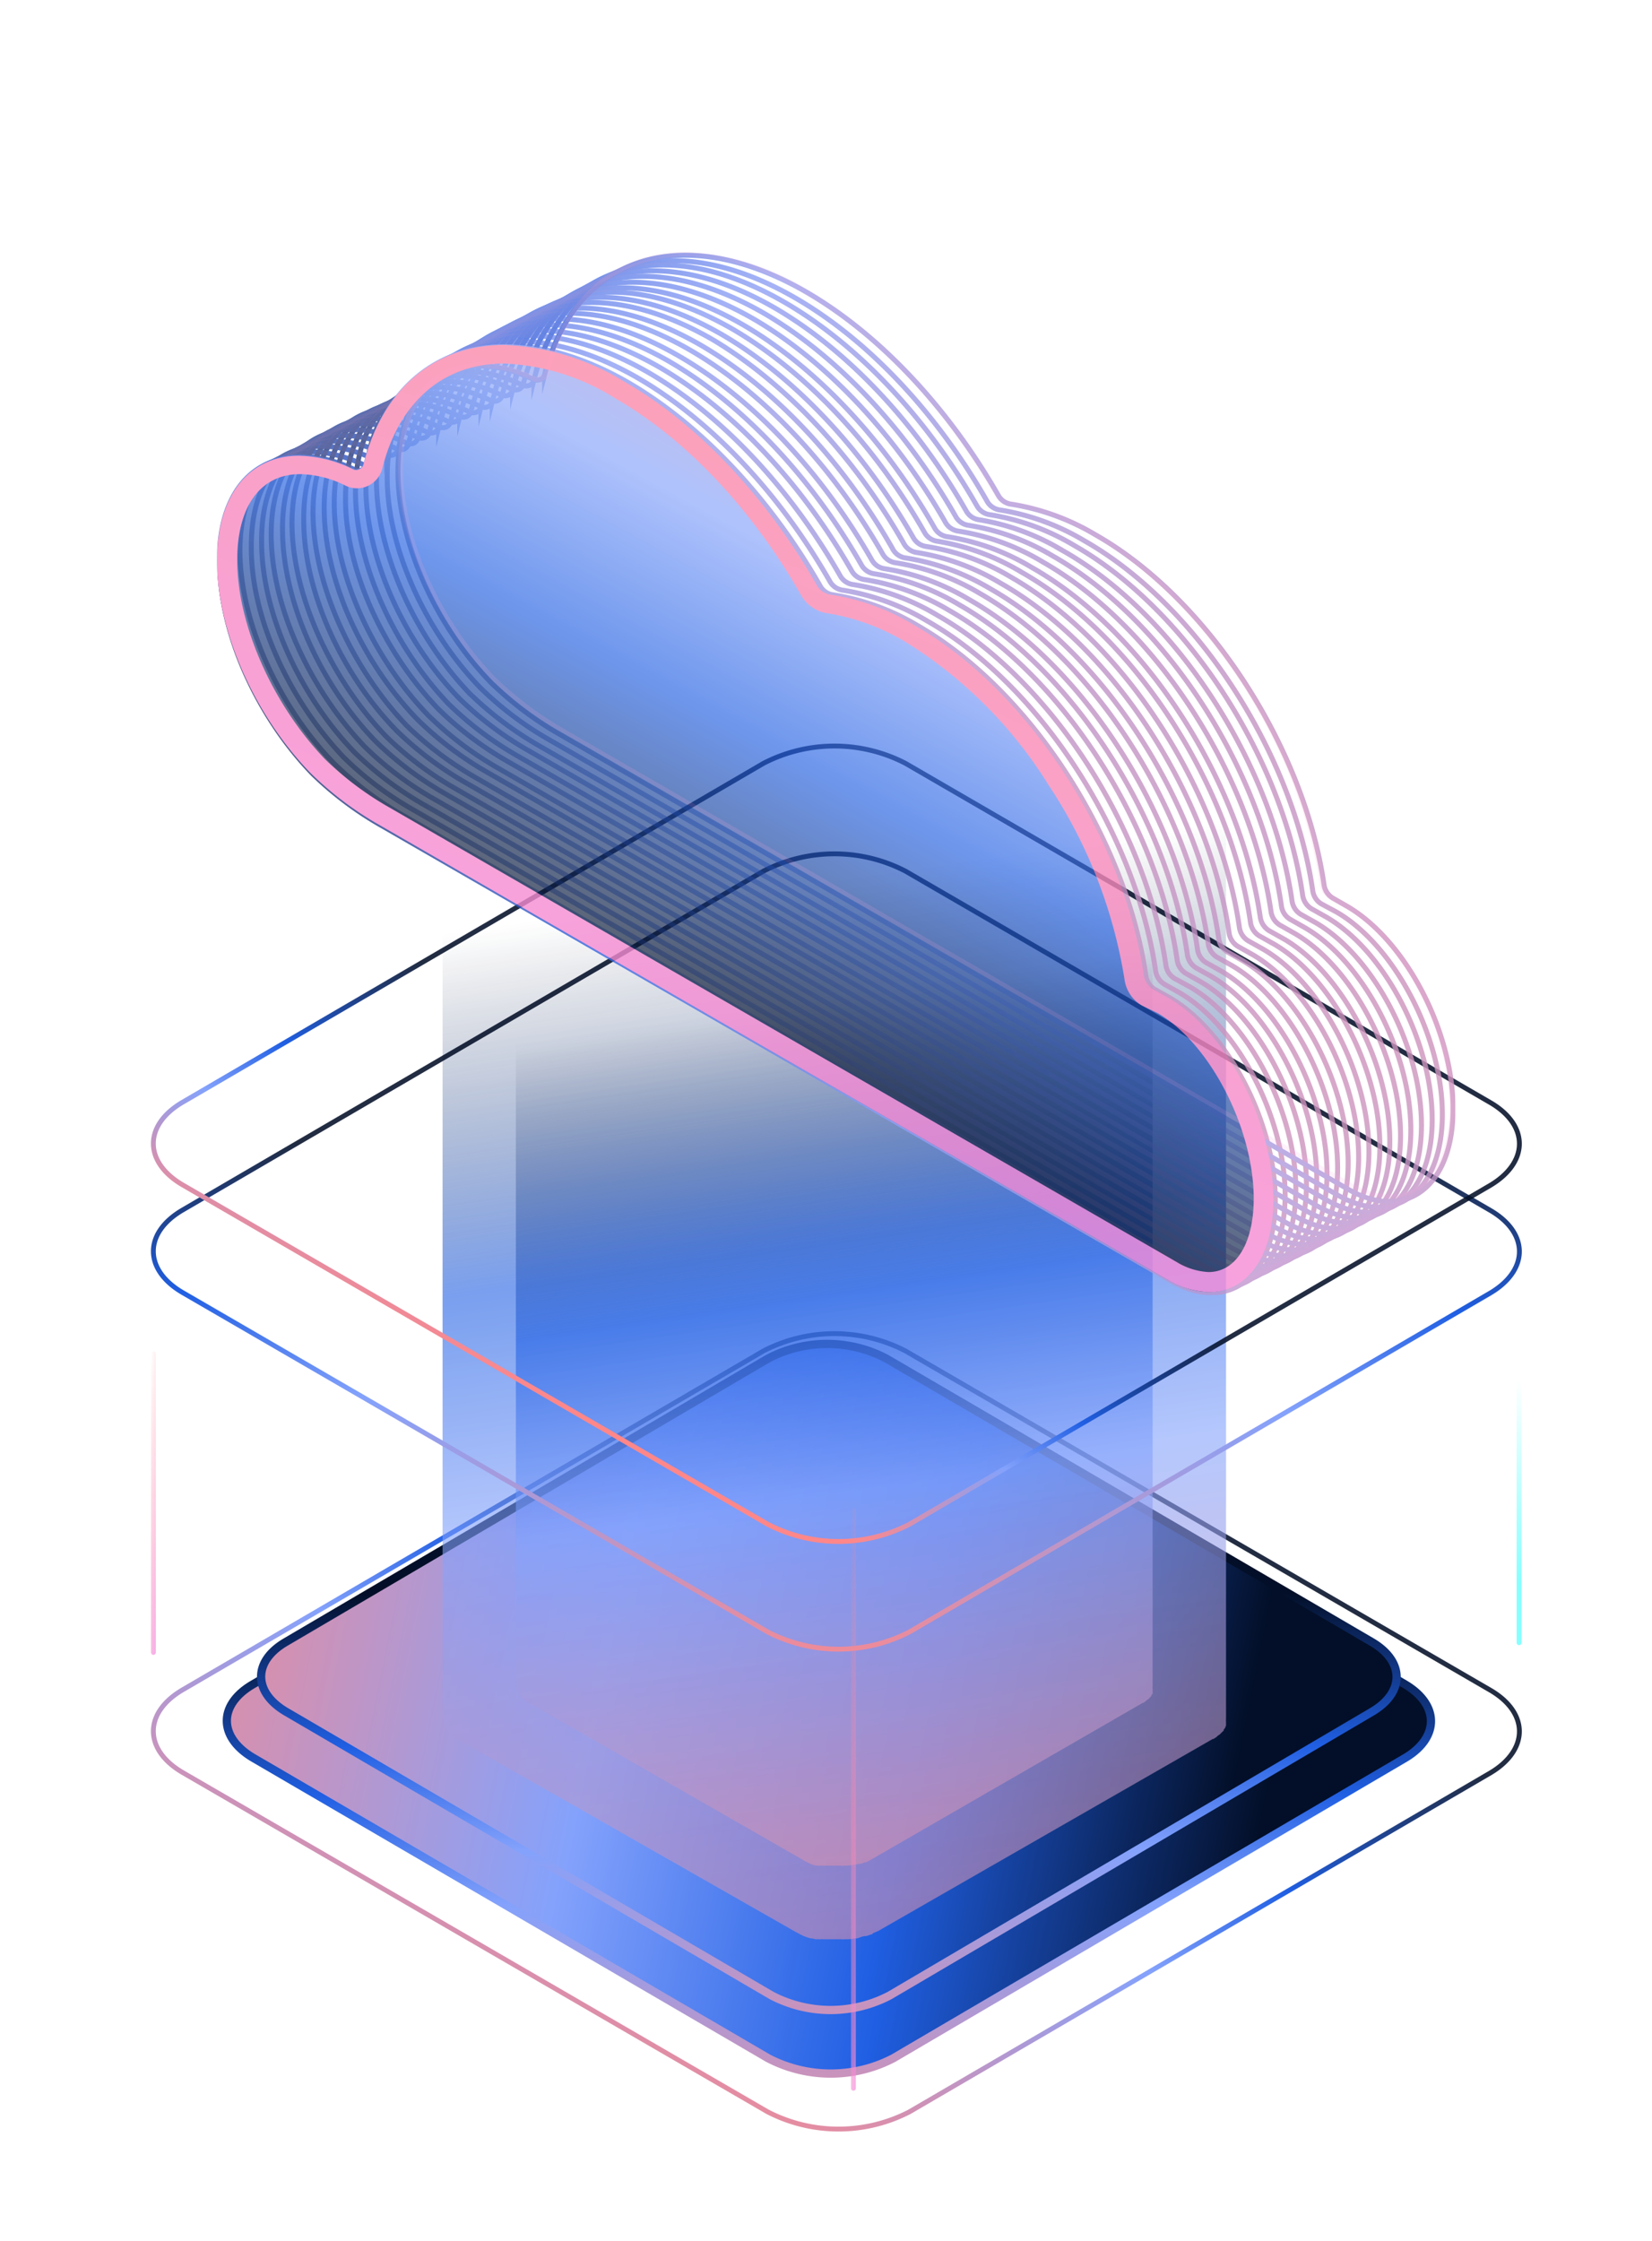 <svg id="Layer_1" data-name="Layer 1" xmlns="http://www.w3.org/2000/svg" xmlns:xlink="http://www.w3.org/1999/xlink" viewBox="0 0 146.25 198.29">
  <defs>
    <style>
      .cls-1, .cls-10, .cls-11, .cls-12, .cls-13, .cls-14, .cls-17, .cls-18, .cls-19, .cls-20, .cls-21, .cls-22, .cls-23, .cls-24, .cls-25, .cls-26, .cls-27, .cls-28, .cls-29, .cls-3, .cls-30, .cls-31, .cls-32, .cls-33, .cls-34, .cls-36, .cls-37, .cls-38, .cls-39, .cls-40, .cls-41, .cls-42, .cls-43, .cls-44, .cls-45, .cls-46, .cls-47, .cls-48, .cls-49, .cls-5, .cls-50, .cls-51, .cls-52, .cls-53, .cls-6 {
        fill: none;
      }

      .cls-2 {
        fill: url(#linear-gradient);
      }

      .cls-13, .cls-14, .cls-17, .cls-18, .cls-19, .cls-20, .cls-21, .cls-22, .cls-23, .cls-24, .cls-25, .cls-26, .cls-27, .cls-28, .cls-29, .cls-3, .cls-30, .cls-31, .cls-32, .cls-33, .cls-34, .cls-36, .cls-37, .cls-38, .cls-39, .cls-40, .cls-41, .cls-42, .cls-43, .cls-44, .cls-45, .cls-46, .cls-47, .cls-48, .cls-49, .cls-5, .cls-50, .cls-51, .cls-52, .cls-53, .cls-6 {
        stroke-miterlimit: 10;
      }

      .cls-3, .cls-5 {
        stroke-width: 0.73px;
      }

      .cls-3 {
        stroke: url(#linear-gradient-2);
      }

      .cls-4 {
        fill: url(#linear-gradient-3);
      }

      .cls-5 {
        stroke: url(#linear-gradient-4);
      }

      .cls-10, .cls-11, .cls-12, .cls-13, .cls-14, .cls-6 {
        stroke-width: 0.43px;
      }

      .cls-6 {
        stroke: url(#linear-gradient-5);
      }

      .cls-7 {
        opacity: 0.6;
      }

      .cls-8 {
        fill: url(#linear-gradient-6);
      }

      .cls-9 {
        fill: url(#linear-gradient-7);
      }

      .cls-10, .cls-11, .cls-12 {
        stroke-linecap: round;
        stroke-linejoin: round;
      }

      .cls-10 {
        stroke: url(#linear-gradient-8);
      }

      .cls-11 {
        stroke: url(#linear-gradient-9);
      }

      .cls-12 {
        stroke: url(#linear-gradient-10);
      }

      .cls-13 {
        stroke: url(#linear-gradient-11);
      }

      .cls-14 {
        stroke: url(#linear-gradient-12);
      }

      .cls-15 {
        clip-path: url(#clip-path);
      }

      .cls-16 {
        opacity: 0.8;
      }

      .cls-17, .cls-18, .cls-19, .cls-20, .cls-21, .cls-22, .cls-23, .cls-24, .cls-25, .cls-26, .cls-27, .cls-28, .cls-29, .cls-30, .cls-31, .cls-32, .cls-33, .cls-34, .cls-36, .cls-37, .cls-38, .cls-39, .cls-40, .cls-41, .cls-42, .cls-43, .cls-44, .cls-45, .cls-46, .cls-47, .cls-48, .cls-49, .cls-50, .cls-51, .cls-52, .cls-53 {
        stroke-width: 0.44px;
      }

      .cls-17 {
        stroke: url(#linear-gradient-13);
      }

      .cls-18 {
        stroke: url(#linear-gradient-14);
      }

      .cls-19 {
        stroke: url(#linear-gradient-15);
      }

      .cls-20 {
        stroke: url(#linear-gradient-16);
      }

      .cls-21 {
        stroke: url(#linear-gradient-17);
      }

      .cls-22 {
        stroke: url(#linear-gradient-18);
      }

      .cls-23 {
        stroke: url(#linear-gradient-19);
      }

      .cls-24 {
        stroke: url(#linear-gradient-20);
      }

      .cls-25 {
        stroke: url(#linear-gradient-21);
      }

      .cls-26 {
        stroke: url(#linear-gradient-22);
      }

      .cls-27 {
        stroke: url(#linear-gradient-23);
      }

      .cls-28 {
        stroke: url(#linear-gradient-24);
      }

      .cls-29 {
        stroke: url(#linear-gradient-25);
      }

      .cls-30 {
        stroke: url(#linear-gradient-26);
      }

      .cls-31 {
        stroke: url(#linear-gradient-27);
      }

      .cls-32 {
        stroke: url(#linear-gradient-28);
      }

      .cls-33 {
        stroke: url(#linear-gradient-29);
      }

      .cls-34 {
        stroke: url(#linear-gradient-30);
      }

      .cls-35, .cls-36, .cls-37, .cls-38, .cls-39, .cls-40, .cls-41, .cls-42, .cls-43, .cls-44, .cls-45, .cls-46, .cls-47, .cls-48, .cls-49, .cls-50, .cls-51, .cls-52, .cls-53 {
        opacity: 0.3;
      }

      .cls-36, .cls-37, .cls-38, .cls-39, .cls-40, .cls-41, .cls-42, .cls-43, .cls-44, .cls-45, .cls-46, .cls-47, .cls-48, .cls-49, .cls-50, .cls-51, .cls-52, .cls-53, .cls-54, .cls-57 {
        isolation: isolate;
      }

      .cls-36 {
        stroke: url(#linear-gradient-31);
      }

      .cls-37 {
        stroke: url(#linear-gradient-32);
      }

      .cls-38 {
        stroke: url(#linear-gradient-33);
      }

      .cls-39 {
        stroke: url(#linear-gradient-34);
      }

      .cls-40 {
        stroke: url(#linear-gradient-35);
      }

      .cls-41 {
        stroke: url(#linear-gradient-36);
      }

      .cls-42 {
        stroke: url(#linear-gradient-37);
      }

      .cls-43 {
        stroke: url(#linear-gradient-38);
      }

      .cls-44 {
        stroke: url(#linear-gradient-39);
      }

      .cls-45 {
        stroke: url(#linear-gradient-40);
      }

      .cls-46 {
        stroke: url(#linear-gradient-41);
      }

      .cls-47 {
        stroke: url(#linear-gradient-42);
      }

      .cls-48 {
        stroke: url(#linear-gradient-43);
      }

      .cls-49 {
        stroke: url(#linear-gradient-44);
      }

      .cls-50 {
        stroke: url(#linear-gradient-45);
      }

      .cls-51 {
        stroke: url(#linear-gradient-46);
      }

      .cls-52 {
        stroke: url(#linear-gradient-47);
      }

      .cls-53 {
        stroke: url(#linear-gradient-48);
      }

      .cls-54 {
        opacity: 0.81;
        fill: url(#linear-gradient-49);
      }

      .cls-55 {
        fill: url(#linear-gradient-50);
      }

      .cls-56, .cls-57 {
        opacity: 0.39;
      }

      .cls-57 {
        fill: url(#linear-gradient-51);
      }
    </style>
    <linearGradient id="linear-gradient" x1="6.74" y1="73.76" x2="111.94" y2="52.49" gradientTransform="matrix(1, 0, 0, -1, 0, 212.59)" gradientUnits="userSpaceOnUse">
      <stop offset="0" stop-color="#ff8789"/>
      <stop offset="0.44" stop-color="#84a2fc"/>
      <stop offset="0.72" stop-color="#205fe3"/>
      <stop offset="1" stop-color="#030f28"/>
    </linearGradient>
    <linearGradient id="linear-gradient-2" x1="73.43" y1="16.94" x2="73.37" y2="68.13" gradientTransform="matrix(1, 0, 0, -1, 0, 212.59)" gradientUnits="userSpaceOnUse">
      <stop offset="0" stop-color="#ff8789"/>
      <stop offset="0.53" stop-color="#84a2fc"/>
      <stop offset="0.72" stop-color="#205fe3"/>
      <stop offset="1" stop-color="#030f28"/>
    </linearGradient>
    <linearGradient id="linear-gradient-3" x1="10.52" y1="76.88" x2="109.75" y2="56.85" xlink:href="#linear-gradient"/>
    <linearGradient id="linear-gradient-4" x1="73.43" y1="23.25" x2="73.37" y2="71.59" xlink:href="#linear-gradient-2"/>
    <linearGradient id="linear-gradient-5" x1="58.08" y1="22.68" x2="81.85" y2="77.32" gradientTransform="matrix(1, 0, 0, -1, 0, 212.59)" gradientUnits="userSpaceOnUse">
      <stop offset="0" stop-color="#ff8789"/>
      <stop offset="0.53" stop-color="#84a2fc"/>
      <stop offset="0.72" stop-color="#205fe3"/>
      <stop offset="1" stop-color="#030f28" stop-opacity="0.88"/>
    </linearGradient>
    <linearGradient id="linear-gradient-6" x1="88.09" y1="21.99" x2="71.9" y2="134.63" gradientTransform="matrix(1, 0, 0, -1, 0, 212.59)" gradientUnits="userSpaceOnUse">
      <stop offset="0" stop-color="#ff8789"/>
      <stop offset="0.53" stop-color="#84a2fc"/>
      <stop offset="0.72" stop-color="#205fe3"/>
      <stop offset="1" stop-color="#030f28" stop-opacity="0"/>
    </linearGradient>
    <linearGradient id="linear-gradient-7" x1="85.59" y1="31.93" x2="72.27" y2="124.07" xlink:href="#linear-gradient-6"/>
    <linearGradient id="linear-gradient-8" x1="77.75" y1="53.27" x2="74.31" y2="53.4" gradientTransform="matrix(1, 0, 0, -1, 0, 212.59)" gradientUnits="userSpaceOnUse">
      <stop offset="0" stop-color="#ef8dff"/>
      <stop offset="1" stop-color="#ff8789" stop-opacity="0"/>
    </linearGradient>
    <linearGradient id="linear-gradient-9" x1="15.77" y1="79.4" x2="12.35" y2="79.66" xlink:href="#linear-gradient-8"/>
    <linearGradient id="linear-gradient-10" x1="132.71" y1="72.96" x2="136.43" y2="90.04" gradientTransform="matrix(1, 0, 0, -1, 0, 212.59)" gradientUnits="userSpaceOnUse">
      <stop offset="0" stop-color="aqua" stop-opacity="0.47"/>
      <stop offset="1" stop-color="aqua" stop-opacity="0"/>
    </linearGradient>
    <linearGradient id="linear-gradient-11" x1="73.39" y1="63.05" x2="74.19" y2="110.72" xlink:href="#linear-gradient-5"/>
    <linearGradient id="linear-gradient-12" x1="60.58" y1="83.02" x2="73.55" y2="110.34" gradientTransform="matrix(1, 0, 0, -1, 0, 212.59)" gradientUnits="userSpaceOnUse">
      <stop offset="0" stop-color="#ff8789"/>
      <stop offset="0.39" stop-color="#84a2fc"/>
      <stop offset="0.61" stop-color="#205fe3"/>
      <stop offset="1" stop-color="#030f28" stop-opacity="0.88"/>
    </linearGradient>
    <clipPath id="clip-path">
      <rect class="cls-1" x="19.21" y="22.29" width="109.64" height="92.31"/>
    </clipPath>
    <linearGradient id="linear-gradient-13" x1="120.18" y1="157.44" x2="24.59" y2="120.58" xlink:href="#linear-gradient-2"/>
    <linearGradient id="linear-gradient-14" x1="121.08" y1="157.89" x2="25.49" y2="121.03" xlink:href="#linear-gradient-2"/>
    <linearGradient id="linear-gradient-15" x1="122.03" y1="158.39" x2="26.44" y2="121.52" xlink:href="#linear-gradient-2"/>
    <linearGradient id="linear-gradient-16" x1="122.98" y1="158.85" x2="27.39" y2="121.98" xlink:href="#linear-gradient-2"/>
    <linearGradient id="linear-gradient-17" x1="123.88" y1="159.31" x2="28.33" y2="122.46" xlink:href="#linear-gradient-2"/>
    <linearGradient id="linear-gradient-18" x1="124.79" y1="159.79" x2="29.2" y2="122.92" xlink:href="#linear-gradient-2"/>
    <linearGradient id="linear-gradient-19" x1="125.74" y1="160.28" x2="30.15" y2="123.42" xlink:href="#linear-gradient-2"/>
    <linearGradient id="linear-gradient-20" x1="126.65" y1="160.78" x2="31.06" y2="123.91" xlink:href="#linear-gradient-2"/>
    <linearGradient id="linear-gradient-21" x1="127.59" y1="161.21" x2="32.04" y2="124.36" xlink:href="#linear-gradient-2"/>
    <linearGradient id="linear-gradient-22" x1="128.5" y1="161.72" x2="32.91" y2="124.86" xlink:href="#linear-gradient-2"/>
    <linearGradient id="linear-gradient-23" x1="129.44" y1="162.16" x2="33.87" y2="125.29" xlink:href="#linear-gradient-2"/>
    <linearGradient id="linear-gradient-24" x1="130.35" y1="162.67" x2="34.77" y2="125.81" xlink:href="#linear-gradient-2"/>
    <linearGradient id="linear-gradient-25" x1="131.3" y1="163.1" x2="35.75" y2="126.26" xlink:href="#linear-gradient-2"/>
    <linearGradient id="linear-gradient-26" x1="132.21" y1="163.62" x2="36.62" y2="126.75" xlink:href="#linear-gradient-2"/>
    <linearGradient id="linear-gradient-27" x1="133.16" y1="164.07" x2="37.57" y2="127.21" xlink:href="#linear-gradient-2"/>
    <linearGradient id="linear-gradient-28" x1="134.1" y1="164.56" x2="38.51" y2="127.7" xlink:href="#linear-gradient-2"/>
    <linearGradient id="linear-gradient-29" x1="135" y1="165.01" x2="39.46" y2="128.16" xlink:href="#linear-gradient-2"/>
    <linearGradient id="linear-gradient-30" x1="135.96" y1="165.51" x2="40.37" y2="128.65" xlink:href="#linear-gradient-2"/>
    <linearGradient id="linear-gradient-31" x1="41.38" y1="79.54" x2="95.2" y2="199.54" gradientTransform="matrix(1, 0, 0, -1, 0, 212.59)" gradientUnits="userSpaceOnUse">
      <stop offset="0" stop-color="#ef8dff"/>
      <stop offset="1" stop-color="#ff8789"/>
    </linearGradient>
    <linearGradient id="linear-gradient-32" x1="42.28" y1="80" x2="96.11" y2="200" xlink:href="#linear-gradient-31"/>
    <linearGradient id="linear-gradient-33" x1="43.23" y1="80.49" x2="97.05" y2="200.49" xlink:href="#linear-gradient-31"/>
    <linearGradient id="linear-gradient-34" x1="44.18" y1="80.95" x2="98" y2="200.94" xlink:href="#linear-gradient-31"/>
    <linearGradient id="linear-gradient-35" x1="45.12" y1="81.45" x2="98.91" y2="201.39" xlink:href="#linear-gradient-31"/>
    <linearGradient id="linear-gradient-36" x1="45.99" y1="81.89" x2="99.81" y2="201.89" xlink:href="#linear-gradient-31"/>
    <linearGradient id="linear-gradient-37" x1="46.94" y1="82.38" x2="100.76" y2="202.38" xlink:href="#linear-gradient-31"/>
    <linearGradient id="linear-gradient-38" x1="47.85" y1="82.88" x2="101.67" y2="202.88" xlink:href="#linear-gradient-31"/>
    <linearGradient id="linear-gradient-39" x1="48.82" y1="83.34" x2="102.63" y2="203.29" xlink:href="#linear-gradient-31"/>
    <linearGradient id="linear-gradient-40" x1="49.7" y1="83.83" x2="103.52" y2="203.82" xlink:href="#linear-gradient-31"/>
    <linearGradient id="linear-gradient-41" x1="50.67" y1="84.28" x2="104.45" y2="204.24" xlink:href="#linear-gradient-31"/>
    <linearGradient id="linear-gradient-42" x1="51.55" y1="84.77" x2="105.38" y2="204.77" xlink:href="#linear-gradient-31"/>
    <linearGradient id="linear-gradient-43" x1="52.53" y1="85.23" x2="106.34" y2="205.19" xlink:href="#linear-gradient-31"/>
    <linearGradient id="linear-gradient-44" x1="53.41" y1="85.72" x2="107.23" y2="205.72" xlink:href="#linear-gradient-31"/>
    <linearGradient id="linear-gradient-45" x1="54.36" y1="86.17" x2="108.18" y2="206.17" xlink:href="#linear-gradient-31"/>
    <linearGradient id="linear-gradient-46" x1="55.3" y1="86.67" x2="109.13" y2="206.67" xlink:href="#linear-gradient-31"/>
    <linearGradient id="linear-gradient-47" x1="56.24" y1="87.13" x2="110.04" y2="207.08" xlink:href="#linear-gradient-31"/>
    <linearGradient id="linear-gradient-48" x1="57.16" y1="87.61" x2="110.98" y2="207.61" xlink:href="#linear-gradient-31"/>
    <linearGradient id="linear-gradient-49" x1="99.6" y1="196.67" x2="60.49" y2="124.85" xlink:href="#linear-gradient-2"/>
    <linearGradient id="linear-gradient-50" x1="41.2" y1="79.58" x2="95" y2="199.58" xlink:href="#linear-gradient-31"/>
    <linearGradient id="linear-gradient-51" x1="57.24" y1="87.86" x2="110.99" y2="207.82" xlink:href="#linear-gradient-31"/>
  </defs>
  <g id="platform">
    <g id="platform-2" data-name="platform">
      <g>
        <path class="cls-2" d="M124.38,149.05c3.06,1.81,3.06,4.69.05,6.5L79.09,182.14a12,12,0,0,1-11.09,0L22.4,155.55c-3.06-1.81-3.12-4.69,0-6.5l45.34-26.59a12,12,0,0,1,11.08,0Z"/>
        <path class="cls-3" d="M124.38,149.05c3.06,1.81,3.06,4.69.05,6.5L79.09,182.14a12,12,0,0,1-11.09,0L22.4,155.55c-3.06-1.81-3.12-4.69,0-6.5l45.34-26.59a12,12,0,0,1,11.08,0Z"/>
      </g>
      <g>
        <path class="cls-4" d="M121.48,145.33c2.88,1.71,2.88,4.43,0,6.14L78.76,176.59a11.28,11.28,0,0,1-10.45,0l-43-25.12c-2.89-1.71-2.94-4.43-.05-6.14L68,120.22a11.25,11.25,0,0,1,10.46,0Z"/>
        <path class="cls-5" d="M121.48,145.33c2.88,1.71,2.88,4.43,0,6.14L78.76,176.59a11.28,11.28,0,0,1-10.45,0l-43-25.12c-2.89-1.71-2.94-4.43-.05-6.14L68,120.22a11.25,11.25,0,0,1,10.46,0Z"/>
      </g>
      <path class="cls-6" d="M131.9,149.55c3.47,2,3.47,5.29.06,7.33l-51.44,30a13.67,13.67,0,0,1-12.57,0l-51.74-30c-3.47-2-3.53-5.28-.06-7.33l51.44-30a13.67,13.67,0,0,1,12.57,0Z"/>
      <g class="cls-7">
        <path class="cls-8" d="M108.91,33.6s-69.73.71-69.73,0l0,118.31A2.61,2.61,0,0,0,40.66,154L70.5,171c.14.06.24.13.38.2s.1,0,.14.07a1.45,1.45,0,0,0,.24.1h0a2.9,2.9,0,0,0,.55.17h0l.13,0a.92.92,0,0,0,.31.07s.07,0,.07,0a.29.29,0,0,1,.14,0c.1,0,.17,0,.28,0a.11.11,0,0,1,.1,0h.14l.24,0h1.24a1.31,1.31,0,0,0,.34,0H75c.21,0,.38,0,.59-.07h0c.07,0,.11,0,.18,0s.2,0,.27-.07a.58.58,0,0,0,.21-.07,2.68,2.68,0,0,0,.27-.07h.07s.07,0,.1,0l.42-.14s.1,0,.14-.07.34-.17.48-.23l29.63-17s0,0,.07,0a.71.71,0,0,0,.14-.1.33.33,0,0,0,.17-.13s.11-.07.14-.11a.48.48,0,0,0,.17-.13,0,0,0,0,0,0,0l.17-.17,0,0,.11-.1a.15.15,0,0,0,0-.07.7.7,0,0,1,.14-.17s0,0,0-.07,0,0,0,0,.07-.1.07-.17,0-.07,0-.1v0s0-.1,0-.14,0-.06,0-.1v0a.34.34,0,0,1,0-.17V33.6Z"/>
      </g>
      <g class="cls-7">
        <path class="cls-9" d="M102.41,52.22s-56.74.59-56.74,0l0,96.79a2.13,2.13,0,0,0,1.24,1.73l24.28,13.91a3.07,3.07,0,0,0,.31.17s.08,0,.11.06l.19.08h0a2.59,2.59,0,0,0,.45.14h0l.11,0a1.11,1.11,0,0,0,.25,0s.06,0,.06,0a.2.2,0,0,1,.11,0c.08,0,.14,0,.22,0a.15.15,0,0,1,.09,0h.11l.2,0h1a.86.86,0,0,0,.28,0h.14c.17,0,.31,0,.48-.05h0s.08,0,.14,0a2.18,2.18,0,0,0,.22-.06.37.37,0,0,0,.17,0l.22-.06h.06l.08,0c.12,0,.23-.09.34-.12s.09,0,.11,0,.28-.14.4-.2l24.11-13.91s0,0,.06,0a.44.44,0,0,1,.11-.08.38.38,0,0,0,.14-.11l.11-.09a.45.45,0,0,0,.14-.11,0,0,0,0,0,0,0l.14-.14,0,0,.08-.09s0,0,0-.05a.36.36,0,0,1,.11-.14s0,0,0-.06a0,0,0,0,1,0,0,.34.34,0,0,0,0-.14s0,0,0-.08v0s0-.08,0-.11,0,0,0-.08v0a.36.36,0,0,1,0-.14V52.22Z"/>
      </g>
    </g>
  </g>
  <g id="lights">
    <g id="lights-2" data-name="lights">
      <path class="cls-10" d="M75.55,133.67V184.8"/>
      <path class="cls-11" d="M13.58,119.8v26.43"/>
      <path class="cls-12" d="M134.48,117.63v27.74"/>
    </g>
  </g>
  <g id="line2">
    <path id="line2-2" data-name="line2" class="cls-13" d="M131.9,107.09c3.47,2,3.47,5.28.06,7.32l-51.44,30a13.67,13.67,0,0,1-12.57,0l-51.74-30c-3.47-2-3.53-5.28-.06-7.32l51.44-30a13.67,13.67,0,0,1,12.57,0Z"/>
  </g>
  <g id="line1">
    <path id="line1-2" data-name="line1" class="cls-14" d="M131.9,97.55c3.47,2,3.47,5.28.06,7.33l-51.44,30a13.67,13.67,0,0,1-12.57,0l-51.74-30c-3.47-2-3.53-5.29-.06-7.33l51.44-30a13.67,13.67,0,0,1,12.57,0Z"/>
  </g>
  <g id="cloud">
    <g id="cloud-2" data-name="cloud">
      <g class="cls-15">
        <g class="cls-16">
          <path class="cls-17" d="M27.7,68.49A30,30,0,0,0,34,73.18l69.55,40.1c5.15,3,9.35-.2,9.35-7.08s-4.2-14.9-9.35-17.91l-1.32-.74a1.65,1.65,0,0,1-.78-1.15c-1.73-12-10.1-25.24-20.23-31.05a21,21,0,0,0-7.46-2.71,1.52,1.52,0,0,1-1.15-.79c-4.33-7.57-10.39-14.16-17-18-11.17-6.42-20.52-3-23.16,7.29a.67.67,0,0,1-.37.45.83.83,0,0,1-.62,0c-6.71-3.21-12,.21-12,8.07C19.41,56.05,22.83,63.46,27.7,68.49Z"/>
          <path class="cls-18" d="M28.6,68a30.31,30.31,0,0,0,6.27,4.7l69.55,40.14c5.15,3,9.35-.21,9.35-7.08s-4.2-14.91-9.35-17.91l-1.32-.74a1.67,1.67,0,0,1-.79-1.16c-1.73-12-10.09-25.23-20.23-31a21,21,0,0,0-7.45-2.72,1.54,1.54,0,0,1-1.16-.78c-4.32-7.57-10.38-14.16-17-18-11.17-6.42-20.52-3-23.16,7.29a.7.7,0,0,1-.37.45.83.83,0,0,1-.62,0c-6.72-3.21-12,.2-12,8.07C20.32,55.6,23.78,63,28.6,68Z"/>
          <path class="cls-19" d="M29.55,67.54a29.86,29.86,0,0,0,6.26,4.69l69.55,40.1c5.15,3,9.36-.2,9.36-7.08s-4.21-14.9-9.36-17.91L104,86.6a1.63,1.63,0,0,1-.78-1.15c-1.73-12-10.09-25.24-20.23-31a20.82,20.82,0,0,0-7.46-2.72,1.54,1.54,0,0,1-1.15-.78c-4.33-7.58-10.38-14.17-17-18-11.16-6.42-20.52-3-23.15,7.29a.68.68,0,0,1-.37.45.75.75,0,0,1-.62,0c-6.72-3.21-12,.21-12,8.07C21.27,55.11,24.69,62.52,29.55,67.54Z"/>
          <path class="cls-20" d="M30.46,67.05a30,30,0,0,0,6.26,4.69l69.55,40.14c5.19,3,9.39-.25,9.39-7.08s-4.2-14.9-9.35-17.91L105,86.15a1.65,1.65,0,0,1-.78-1.15C102.48,73,94.11,59.76,84,54a21,21,0,0,0-7.46-2.71,1.54,1.54,0,0,1-1.15-.79c-4.33-7.57-10.39-14.16-17-18-11.17-6.42-20.52-3-23.15,7.29a.69.69,0,0,1-.38.45.81.81,0,0,1-.61,0c-6.72-3.21-12,.21-12,8.07C22.18,54.65,25.64,62,30.46,67.05Z"/>
          <path class="cls-21" d="M31.4,66.59a30.31,30.31,0,0,0,6.27,4.7l69.55,40.1c5.15,3,9.35-.21,9.35-7.08s-4.2-14.91-9.35-17.91l-1.32-.74a1.65,1.65,0,0,1-.78-1.16c-1.73-12-10.1-25.23-20.23-31a21.08,21.08,0,0,0-7.46-2.72A1.54,1.54,0,0,1,76.27,50c-4.28-7.49-10.34-14.12-17-18-11.17-6.42-20.52-3-23.12,7.29a.67.67,0,0,1-.37.45.83.83,0,0,1-.62,0c-6.71-3.21-12,.21-12,8.07C23.12,54.16,26.54,61.57,31.4,66.59Z"/>
          <path class="cls-22" d="M32.31,66.1a29.86,29.86,0,0,0,6.26,4.69l69.55,40.14c5.15,3,9.36-.2,9.36-7.08s-4.21-14.9-9.36-17.91l-1.32-.74a1.63,1.63,0,0,1-.78-1.15c-1.73-12-10.09-25.24-20.23-31a20.82,20.82,0,0,0-7.46-2.72,1.54,1.54,0,0,1-1.15-.78c-4.33-7.58-10.38-14.16-17-18C49,25.05,39.65,28.43,37,38.76a.72.72,0,0,1-.37.46.83.83,0,0,1-.62,0c-6.72-3.22-12,.2-12,8.06C24,53.67,27.49,61.08,32.31,66.1Z"/>
          <path class="cls-23" d="M33.26,65.61a30.57,30.57,0,0,0,6.26,4.69l69.55,40.14c5.15,3,9.35-.2,9.35-7.08s-4.2-14.9-9.35-17.91l-1.32-.74a1.65,1.65,0,0,1-.78-1.15c-1.73-12-10.09-25.24-20.23-31.05a21,21,0,0,0-7.46-2.71A1.55,1.55,0,0,1,78.13,49c-4.33-7.57-10.39-14.16-17-18C50,24.56,40.59,27.93,38,38.27a.72.72,0,0,1-.38.45.81.81,0,0,1-.61,0c-6.72-3.21-12,.21-12,8.07C25,53.21,28.4,60.62,33.26,65.61Z"/>
          <path class="cls-24" d="M34.16,65.15a30.31,30.31,0,0,0,6.27,4.7L110,110c5.15,3,9.35-.21,9.35-7.08S115.13,88,110,85l-1.32-.75a1.61,1.61,0,0,1-.78-1.15c-1.73-12-10.1-25.24-20.23-31a21,21,0,0,0-7.46-2.72A1.54,1.54,0,0,1,79,48.52c-4.32-7.58-10.38-14.16-17-18-11.17-6.43-20.52-3-23.16,7.28a.69.69,0,0,1-.37.46.83.83,0,0,1-.62,0c-6.71-3.21-12,.2-12,8.07C25.88,52.72,29.34,60.13,34.16,65.15Z"/>
          <path class="cls-25" d="M35.11,64.66a30.3,30.3,0,0,0,6.27,4.69l69.55,40.14c5.15,3,9.35-.2,9.35-7.08s-4.2-14.9-9.35-17.91l-1.32-.74a1.65,1.65,0,0,1-.79-1.15c-1.73-12-10.09-25.24-20.23-31a20.77,20.77,0,0,0-7.45-2.72A1.54,1.54,0,0,1,80,48.07C75.66,40.49,69.6,33.9,63,30c-11.17-6.38-20.52-3-23.12,7.33a.69.69,0,0,1-.37.46.83.83,0,0,1-.62,0c-6.71-3.22-12,.2-12,8.06C26.83,52.27,30.25,59.68,35.11,64.66Z"/>
          <path class="cls-26" d="M36,64.21a30.57,30.57,0,0,0,6.26,4.69L111.83,109c5.15,3,9.36-.21,9.36-7.08S117,87,111.83,84l-1.32-.74a1.65,1.65,0,0,1-.78-1.15C108,70.09,99.64,56.88,89.5,51.07A20.78,20.78,0,0,0,82,48.36a1.55,1.55,0,0,1-1.15-.79c-4.33-7.57-10.38-14.16-17-18-11.16-6.42-20.52-3.05-23.15,7.29a.7.7,0,0,1-.37.45.83.83,0,0,1-.62,0c-6.72-3.21-12,.21-12,8.07C27.74,51.77,31.2,59.18,36,64.21Z"/>
          <path class="cls-27" d="M37,63.71a30,30,0,0,0,6.26,4.7l69.55,40.14c5.15,3,9.35-.21,9.35-7.08s-4.2-14.91-9.35-17.91l-1.32-.74a1.65,1.65,0,0,1-.78-1.16c-1.73-12-10.1-25.24-20.23-31A21,21,0,0,0,83,47.9a1.53,1.53,0,0,1-1.15-.78c-4.29-7.53-10.35-14.12-17-18-11.17-6.42-20.52-3.05-23.16,7.29a.67.67,0,0,1-.37.45.83.83,0,0,1-.62,0c-6.71-3.21-12,.2-12,8.07C28.69,51.32,32.1,58.69,37,63.71Z"/>
          <path class="cls-28" d="M37.87,63.26A30,30,0,0,0,44.14,68l69.55,40.1c5.15,3,9.35-.2,9.35-7.08s-4.2-14.9-9.35-17.91l-1.32-.74a1.7,1.7,0,0,1-.79-1.15c-1.73-12-10.09-25.24-20.23-31a20.77,20.77,0,0,0-7.45-2.72,1.54,1.54,0,0,1-1.16-.78c-4.32-7.58-10.38-14.17-17-18-11.17-6.42-20.52-3-23.16,7.29a.68.68,0,0,1-.37.45.75.75,0,0,1-.62,0c-6.71-3.21-12,.21-12,8.07C29.59,50.83,33.05,58.24,37.87,63.26Z"/>
          <path class="cls-29" d="M38.82,62.76a30.22,30.22,0,0,0,6.26,4.7l69.55,40.14c5.15,3,9.36-.21,9.36-7.08s-4.21-14.91-9.36-17.91l-1.31-.74a1.67,1.67,0,0,1-.79-1.15c-1.73-12-10.09-25.24-20.23-31A20.78,20.78,0,0,0,84.84,47a1.55,1.55,0,0,1-1.15-.79c-4.33-7.57-10.38-14.16-17-18-11.16-6.38-20.51-3-23.11,7.33a.7.7,0,0,1-.37.45.83.83,0,0,1-.62,0c-6.72-3.21-12,.21-12,8.07C30.54,50.37,34,57.74,38.82,62.76Z"/>
          <path class="cls-30" d="M39.73,62.31A30.22,30.22,0,0,0,46,67l69.55,40.1c5.15,3,9.35-.21,9.35-7.09s-4.2-14.9-9.35-17.9l-1.32-.75a1.61,1.61,0,0,1-.78-1.15c-1.73-12-10.1-25.24-20.23-31a21,21,0,0,0-7.46-2.72,1.53,1.53,0,0,1-1.15-.78c-4.33-7.58-10.39-14.16-17-18-11.17-6.43-20.52-3-23.16,7.28a.69.69,0,0,1-.37.46.81.81,0,0,1-.61,0c-6.72-3.22-12,.2-12,8.07C31.49,49.88,34.91,57.29,39.73,62.31Z"/>
          <path class="cls-31" d="M40.67,61.82a30.3,30.3,0,0,0,6.27,4.69l69.55,40.14c5.15,3,9.35-.2,9.35-7.08s-4.2-14.9-9.35-17.91l-1.32-.74a1.65,1.65,0,0,1-.78-1.15c-1.73-12-10.1-25.24-20.23-31A20.82,20.82,0,0,0,86.7,46a1.54,1.54,0,0,1-1.16-.78c-4.32-7.58-10.38-14.17-17-18-11.17-6.42-20.52-3-23.16,7.29a.65.65,0,0,1-.37.45.75.75,0,0,1-.62,0c-6.71-3.21-12,.21-12,8.07C32.39,49.43,35.81,56.8,40.67,61.82Z"/>
          <path class="cls-32" d="M41.58,61.37a30.85,30.85,0,0,0,6.26,4.69l69.55,40.1c5.2,3,9.4-.21,9.4-7.08s-4.2-14.91-9.35-17.91l-1.32-.74a1.7,1.7,0,0,1-.79-1.16c-1.73-12-10.09-25.23-20.23-31a21,21,0,0,0-7.45-2.72,1.54,1.54,0,0,1-1.16-.78c-4.32-7.57-10.38-14.16-17-18C58.31,20.28,49,23.65,46.32,34a.7.7,0,0,1-.37.45.83.83,0,0,1-.62,0c-6.72-3.21-12,.21-12,8.07C33.34,48.93,36.76,56.34,41.58,61.37Z"/>
          <path class="cls-33" d="M42.53,60.87a29.86,29.86,0,0,0,6.26,4.69l69.55,40.15c5.15,3,9.35-.25,9.35-7.09s-4.2-14.9-9.35-17.9L117,80a1.61,1.61,0,0,1-.78-1.15c-1.73-12-10.09-25.24-20.23-31a21,21,0,0,0-7.46-2.72,1.54,1.54,0,0,1-1.15-.78c-4.29-7.54-10.34-14.16-17-18-11.16-6.43-20.52-3.09-23.11,7.28a.7.7,0,0,1-.37.46.83.83,0,0,1-.62,0c-6.72-3.21-12,.2-12,8.07C34.25,48.44,37.67,55.85,42.53,60.87Z"/>
          <path class="cls-34" d="M43.44,60.38a30,30,0,0,0,6.26,4.69l69.59,40.14c5.15,3,9.35-.2,9.35-7.08s-4.2-14.9-9.35-17.91L118,79.48a1.65,1.65,0,0,1-.78-1.15c-1.73-12-10.1-25.24-20.23-31a21,21,0,0,0-7.46-2.71,1.53,1.53,0,0,1-1.15-.78c-4.33-7.58-10.39-14.17-17-18-11.17-6.42-20.52-3-23.16,7.29a.65.65,0,0,1-.37.45.83.83,0,0,1-.62,0c-6.71-3.21-12,.21-12,8.07C35.2,48,38.61,55.4,43.44,60.38Z"/>
          <g class="cls-35">
            <path class="cls-36" d="M27.7,68.49A30,30,0,0,0,34,73.18l69.55,40.1c5.15,3,9.35-.2,9.35-7.08s-4.2-14.9-9.35-17.91l-1.32-.74a1.65,1.65,0,0,1-.78-1.15c-1.73-12-10.1-25.24-20.23-31.05a21,21,0,0,0-7.46-2.71,1.52,1.52,0,0,1-1.15-.79c-4.33-7.57-10.39-14.16-17-18-11.17-6.42-20.52-3-23.16,7.29a.67.67,0,0,1-.37.45.83.83,0,0,1-.62,0c-6.71-3.21-12,.21-12,8.07C19.41,56.05,22.83,63.46,27.7,68.49Z"/>
            <path class="cls-37" d="M28.6,68a30.31,30.31,0,0,0,6.27,4.7l69.55,40.14c5.15,3,9.35-.21,9.35-7.08s-4.2-14.91-9.35-17.91l-1.32-.74a1.67,1.67,0,0,1-.79-1.16c-1.73-12-10.09-25.23-20.23-31a21,21,0,0,0-7.45-2.72,1.54,1.54,0,0,1-1.16-.78c-4.32-7.57-10.38-14.16-17-18-11.17-6.42-20.52-3-23.16,7.29a.7.7,0,0,1-.37.45.83.83,0,0,1-.62,0c-6.72-3.21-12,.2-12,8.07C20.32,55.6,23.78,63,28.6,68Z"/>
            <path class="cls-38" d="M29.55,67.54a29.86,29.86,0,0,0,6.26,4.69l69.55,40.1c5.15,3,9.36-.2,9.36-7.08s-4.21-14.9-9.36-17.91L104,86.6a1.63,1.63,0,0,1-.78-1.15c-1.73-12-10.09-25.24-20.23-31a20.82,20.82,0,0,0-7.46-2.72,1.54,1.54,0,0,1-1.15-.78c-4.33-7.58-10.38-14.17-17-18-11.16-6.42-20.52-3-23.15,7.29a.68.68,0,0,1-.37.45.75.75,0,0,1-.62,0c-6.72-3.21-12,.21-12,8.07C21.27,55.11,24.69,62.52,29.55,67.54Z"/>
            <path class="cls-39" d="M30.46,67.05a30,30,0,0,0,6.26,4.69l69.55,40.14c5.19,3,9.39-.25,9.39-7.08s-4.2-14.9-9.35-17.91L105,86.15a1.65,1.65,0,0,1-.78-1.15C102.48,73,94.11,59.76,84,54a21,21,0,0,0-7.46-2.71,1.54,1.54,0,0,1-1.15-.79c-4.33-7.57-10.39-14.16-17-18-11.17-6.42-20.52-3-23.15,7.29a.69.69,0,0,1-.38.45.81.81,0,0,1-.61,0c-6.72-3.21-12,.21-12,8.07C22.18,54.65,25.64,62,30.46,67.05Z"/>
            <path class="cls-40" d="M31.4,66.59a30.31,30.31,0,0,0,6.27,4.7l69.55,40.1c5.15,3,9.35-.21,9.35-7.08s-4.2-14.91-9.35-17.91l-1.32-.74a1.65,1.65,0,0,1-.78-1.16c-1.73-12-10.1-25.23-20.23-31a21.08,21.08,0,0,0-7.46-2.72A1.54,1.54,0,0,1,76.27,50c-4.28-7.49-10.34-14.12-17-18-11.17-6.42-20.52-3-23.12,7.29a.67.67,0,0,1-.37.45.83.83,0,0,1-.62,0c-6.71-3.21-12,.21-12,8.07C23.12,54.16,26.54,61.57,31.4,66.59Z"/>
            <path class="cls-41" d="M32.31,66.1a29.86,29.86,0,0,0,6.26,4.69l69.55,40.14c5.15,3,9.36-.2,9.36-7.08s-4.21-14.9-9.36-17.91l-1.32-.74a1.63,1.63,0,0,1-.78-1.15c-1.73-12-10.09-25.24-20.23-31a20.82,20.82,0,0,0-7.46-2.72,1.54,1.54,0,0,1-1.15-.78c-4.33-7.58-10.38-14.16-17-18C49,25.05,39.65,28.43,37,38.76a.72.72,0,0,1-.37.46.83.83,0,0,1-.62,0c-6.72-3.22-12,.2-12,8.06C24,53.67,27.49,61.08,32.31,66.1Z"/>
            <path class="cls-42" d="M33.26,65.61a30.57,30.57,0,0,0,6.26,4.69l69.55,40.14c5.15,3,9.35-.2,9.35-7.08s-4.2-14.9-9.35-17.91l-1.32-.74a1.65,1.65,0,0,1-.78-1.15c-1.73-12-10.09-25.24-20.23-31.05a21,21,0,0,0-7.46-2.71A1.55,1.55,0,0,1,78.13,49c-4.33-7.57-10.39-14.16-17-18C50,24.56,40.59,27.93,38,38.27a.72.72,0,0,1-.38.45.81.81,0,0,1-.61,0c-6.72-3.21-12,.21-12,8.07C25,53.21,28.4,60.62,33.26,65.61Z"/>
            <path class="cls-43" d="M34.16,65.15a30.31,30.31,0,0,0,6.27,4.7L110,110c5.15,3,9.35-.21,9.35-7.08S115.13,88,110,85l-1.32-.75a1.61,1.61,0,0,1-.78-1.15c-1.73-12-10.1-25.24-20.23-31a21,21,0,0,0-7.46-2.72A1.54,1.54,0,0,1,79,48.52c-4.32-7.58-10.38-14.16-17-18-11.17-6.43-20.52-3-23.16,7.28a.69.69,0,0,1-.37.46.83.83,0,0,1-.62,0c-6.71-3.21-12,.2-12,8.07C25.88,52.72,29.34,60.13,34.16,65.15Z"/>
            <path class="cls-44" d="M35.11,64.66a30.3,30.3,0,0,0,6.27,4.69l69.55,40.14c5.15,3,9.35-.2,9.35-7.08s-4.2-14.9-9.35-17.91l-1.32-.74a1.65,1.65,0,0,1-.79-1.15c-1.73-12-10.09-25.24-20.23-31a20.77,20.77,0,0,0-7.45-2.72A1.54,1.54,0,0,1,80,48.07C75.66,40.49,69.6,33.9,63,30c-11.17-6.38-20.52-3-23.12,7.33a.69.69,0,0,1-.37.46.83.83,0,0,1-.62,0c-6.71-3.22-12,.2-12,8.06C26.83,52.27,30.25,59.68,35.11,64.66Z"/>
            <path class="cls-45" d="M36,64.21a30.57,30.57,0,0,0,6.26,4.69L111.83,109c5.15,3,9.36-.21,9.36-7.08S117,87,111.83,84l-1.32-.74a1.65,1.65,0,0,1-.78-1.15C108,70.09,99.64,56.88,89.5,51.07A20.78,20.78,0,0,0,82,48.36a1.55,1.55,0,0,1-1.15-.79c-4.33-7.57-10.38-14.16-17-18-11.16-6.42-20.52-3.05-23.15,7.29a.7.7,0,0,1-.37.45.83.83,0,0,1-.62,0c-6.72-3.21-12,.21-12,8.07C27.74,51.77,31.2,59.18,36,64.21Z"/>
            <path class="cls-46" d="M37,63.71a30,30,0,0,0,6.26,4.7l69.55,40.14c5.15,3,9.35-.21,9.35-7.08s-4.2-14.91-9.35-17.91l-1.32-.74a1.65,1.65,0,0,1-.78-1.16c-1.73-12-10.1-25.24-20.23-31A21,21,0,0,0,83,47.9a1.53,1.53,0,0,1-1.15-.78c-4.29-7.53-10.35-14.12-17-18-11.17-6.42-20.52-3.05-23.16,7.29a.67.67,0,0,1-.37.45.83.83,0,0,1-.62,0c-6.71-3.21-12,.2-12,8.07C28.69,51.32,32.1,58.69,37,63.71Z"/>
            <path class="cls-47" d="M37.87,63.26A30,30,0,0,0,44.14,68l69.55,40.1c5.15,3,9.35-.2,9.35-7.08s-4.2-14.9-9.35-17.91l-1.32-.74a1.7,1.7,0,0,1-.79-1.15c-1.73-12-10.09-25.24-20.23-31a20.77,20.77,0,0,0-7.45-2.72,1.54,1.54,0,0,1-1.16-.78c-4.32-7.58-10.38-14.17-17-18-11.17-6.42-20.52-3-23.16,7.29a.68.68,0,0,1-.37.45.75.75,0,0,1-.62,0c-6.71-3.21-12,.21-12,8.07C29.59,50.83,33.05,58.24,37.87,63.26Z"/>
            <path class="cls-48" d="M38.82,62.76a30.22,30.22,0,0,0,6.26,4.7l69.55,40.14c5.15,3,9.36-.21,9.36-7.08s-4.21-14.91-9.36-17.91l-1.31-.74a1.67,1.67,0,0,1-.79-1.15c-1.73-12-10.09-25.24-20.23-31A20.78,20.78,0,0,0,84.84,47a1.55,1.55,0,0,1-1.15-.79c-4.33-7.57-10.38-14.16-17-18-11.16-6.38-20.51-3-23.11,7.33a.7.7,0,0,1-.37.45.83.83,0,0,1-.62,0c-6.72-3.21-12,.21-12,8.07C30.54,50.37,34,57.74,38.82,62.76Z"/>
            <path class="cls-49" d="M39.73,62.31A30.22,30.22,0,0,0,46,67l69.55,40.1c5.15,3,9.35-.21,9.35-7.09s-4.2-14.9-9.35-17.9l-1.32-.75a1.61,1.61,0,0,1-.78-1.15c-1.73-12-10.1-25.24-20.23-31a21,21,0,0,0-7.46-2.72,1.53,1.53,0,0,1-1.15-.78c-4.33-7.58-10.39-14.16-17-18-11.17-6.43-20.52-3-23.16,7.28a.69.69,0,0,1-.37.46.81.81,0,0,1-.61,0c-6.72-3.22-12,.2-12,8.07C31.49,49.88,34.91,57.29,39.73,62.31Z"/>
            <path class="cls-50" d="M40.67,61.82a30.3,30.3,0,0,0,6.27,4.69l69.55,40.14c5.15,3,9.35-.2,9.35-7.08s-4.2-14.9-9.35-17.91l-1.32-.74a1.65,1.65,0,0,1-.78-1.15c-1.73-12-10.1-25.24-20.23-31A20.82,20.82,0,0,0,86.7,46a1.54,1.54,0,0,1-1.16-.78c-4.32-7.58-10.38-14.17-17-18-11.17-6.42-20.52-3-23.16,7.29a.65.65,0,0,1-.37.45.75.75,0,0,1-.62,0c-6.71-3.21-12,.21-12,8.07C32.39,49.43,35.81,56.8,40.67,61.82Z"/>
            <path class="cls-51" d="M41.58,61.37a30.85,30.85,0,0,0,6.26,4.69l69.55,40.1c5.2,3,9.4-.21,9.4-7.08s-4.2-14.91-9.35-17.91l-1.32-.74a1.7,1.7,0,0,1-.79-1.16c-1.73-12-10.09-25.23-20.23-31a21,21,0,0,0-7.45-2.72,1.54,1.54,0,0,1-1.16-.78c-4.32-7.57-10.38-14.16-17-18C58.31,20.28,49,23.65,46.32,34a.7.7,0,0,1-.37.45.83.83,0,0,1-.62,0c-6.72-3.21-12,.21-12,8.07C33.34,48.93,36.76,56.34,41.58,61.37Z"/>
            <path class="cls-52" d="M42.53,60.87a29.86,29.86,0,0,0,6.26,4.69l69.55,40.15c5.15,3,9.35-.25,9.35-7.09s-4.2-14.9-9.35-17.9L117,80a1.61,1.61,0,0,1-.78-1.15c-1.73-12-10.09-25.24-20.23-31a21,21,0,0,0-7.46-2.72,1.54,1.54,0,0,1-1.15-.78c-4.29-7.54-10.34-14.16-17-18-11.16-6.43-20.52-3.09-23.11,7.28a.7.7,0,0,1-.37.46.83.83,0,0,1-.62,0c-6.72-3.21-12,.2-12,8.07C34.25,48.44,37.67,55.85,42.53,60.87Z"/>
            <path class="cls-53" d="M43.44,60.38a30,30,0,0,0,6.26,4.69l69.59,40.14c5.15,3,9.35-.2,9.35-7.08s-4.2-14.9-9.35-17.91L118,79.48a1.65,1.65,0,0,1-.78-1.15c-1.73-12-10.1-25.24-20.23-31a21,21,0,0,0-7.46-2.71,1.53,1.53,0,0,1-1.15-.78c-4.33-7.58-10.39-14.17-17-18-11.17-6.42-20.52-3-23.16,7.29a.65.65,0,0,1-.37.45.83.83,0,0,1-.62,0c-6.71-3.21-12,.21-12,8.07C35.2,48,38.61,55.4,43.44,60.38Z"/>
          </g>
          <path class="cls-54" d="M27.45,68.36a30.22,30.22,0,0,0,6.26,4.7L103.3,113.2c5.15,3,9.36-.21,9.36-7.08s-4.21-14.91-9.36-17.91L102,87.47a1.65,1.65,0,0,1-.78-1.16c-1.73-12-10.09-25.23-20.23-31a21,21,0,0,0-7.46-2.72,1.52,1.52,0,0,1-1.15-.78C68,44.2,62,37.61,55.34,33.74,44.18,27.32,34.82,30.69,32.19,41a.7.7,0,0,1-.37.45.83.83,0,0,1-.62,0c-6.72-3.21-12,.21-12,8.07C19.21,56,22.63,63.38,27.45,68.36Z"/>
          <path class="cls-55" d="M44.63,32.17c-5.36,0-9.31,3.38-10.79,9.31A2.32,2.32,0,0,1,32.56,43a2.14,2.14,0,0,1-1,.21,2.18,2.18,0,0,1-1-.25,9.29,9.29,0,0,0-4-1c-3.5,0-5.56,2.84-5.56,7.62,0,5.68,3.13,12.76,7.79,17.62l0,0,0,0a28.14,28.14,0,0,0,5.81,4.33l69.55,40.14a6,6,0,0,0,2.84.9c2.43,0,4-2.55,4-6.5,0-6.26-3.92-13.79-8.53-16.43L101.12,89a3.15,3.15,0,0,1-1.57-2.35,43.43,43.43,0,0,0-6.71-17.16A39.21,39.21,0,0,0,80.15,56.8a19.4,19.4,0,0,0-6.84-2.52,3.25,3.25,0,0,1-2.39-1.6C66.55,45,60.7,38.84,54.48,35.26A20,20,0,0,0,44.63,32.17Zm0-1.64a21.79,21.79,0,0,1,10.71,3.29c6.68,3.83,12.69,10.46,17,18a1.67,1.67,0,0,0,1.15.79A20.23,20.23,0,0,1,81,55.35c10.14,5.77,18.54,19,20.27,31a1.67,1.67,0,0,0,.79,1.15l1.31.74c5.15,3,9.36,11,9.36,17.91,0,5.1-2.35,8.19-5.69,8.19a7.66,7.66,0,0,1-3.71-1.11L33.75,73.1a29.5,29.5,0,0,1-6.26-4.69c-4.86-5-8.28-12.44-8.28-18.78,0-5.89,2.92-9.3,7.25-9.3a11.22,11.22,0,0,1,4.78,1.19.79.79,0,0,0,.29.08.84.84,0,0,0,.29-.08.6.6,0,0,0,.37-.45C33.92,34.32,38.53,30.53,44.63,30.53Z"/>
          <g class="cls-56">
            <path class="cls-57" d="M60.7,22.71c-6,0-10.38,3.74-12,10.25a1.11,1.11,0,0,1-.62.74,1,1,0,0,1-.45.12,1.15,1.15,0,0,1-.5-.12,10.58,10.58,0,0,0-4.61-1.15c-4.2,0-6.84,3.41-6.84,8.89,0,6.09,3.21,13.34,8.16,18.48A31,31,0,0,0,50,64.54l69.55,40.1a7.13,7.13,0,0,0,3.5,1.07c3.21,0,5.27-3,5.27-7.78,0-6.76-4.12-14.62-9.19-17.54l-1.31-.74a1.88,1.88,0,0,1-1-1.45c-1.73-12.14-10.14-25.07-20-30.75a19.83,19.83,0,0,0-7.33-2.64,1.92,1.92,0,0,1-1.44-1C83.57,36,77.55,29.62,71.16,26A20.67,20.67,0,0,0,60.7,22.71Zm0-.42a21.71,21.71,0,0,1,10.71,3.3c6.68,3.83,12.69,10.45,17,18a1.65,1.65,0,0,0,1.15.78A20.26,20.26,0,0,1,97,47.12c10.09,5.85,18.5,19,20.23,31a1.65,1.65,0,0,0,.78,1.16l1.32.74c5.15,2.92,9.36,11,9.36,17.82,0,5.11-2.35,8.2-5.69,8.2a7.66,7.66,0,0,1-3.71-1.11L49.78,64.82a28.6,28.6,0,0,1-6.26-4.69c-4.86-5-8.28-12.43-8.28-18.77,0-5.89,2.92-9.31,7.25-9.31a11.1,11.1,0,0,1,4.78,1.2.55.55,0,0,0,.57,0,.63.63,0,0,0,.38-.46C50,26.08,54.6,22.29,60.7,22.29Z"/>
          </g>
        </g>
      </g>
    </g>
  </g>
</svg>
